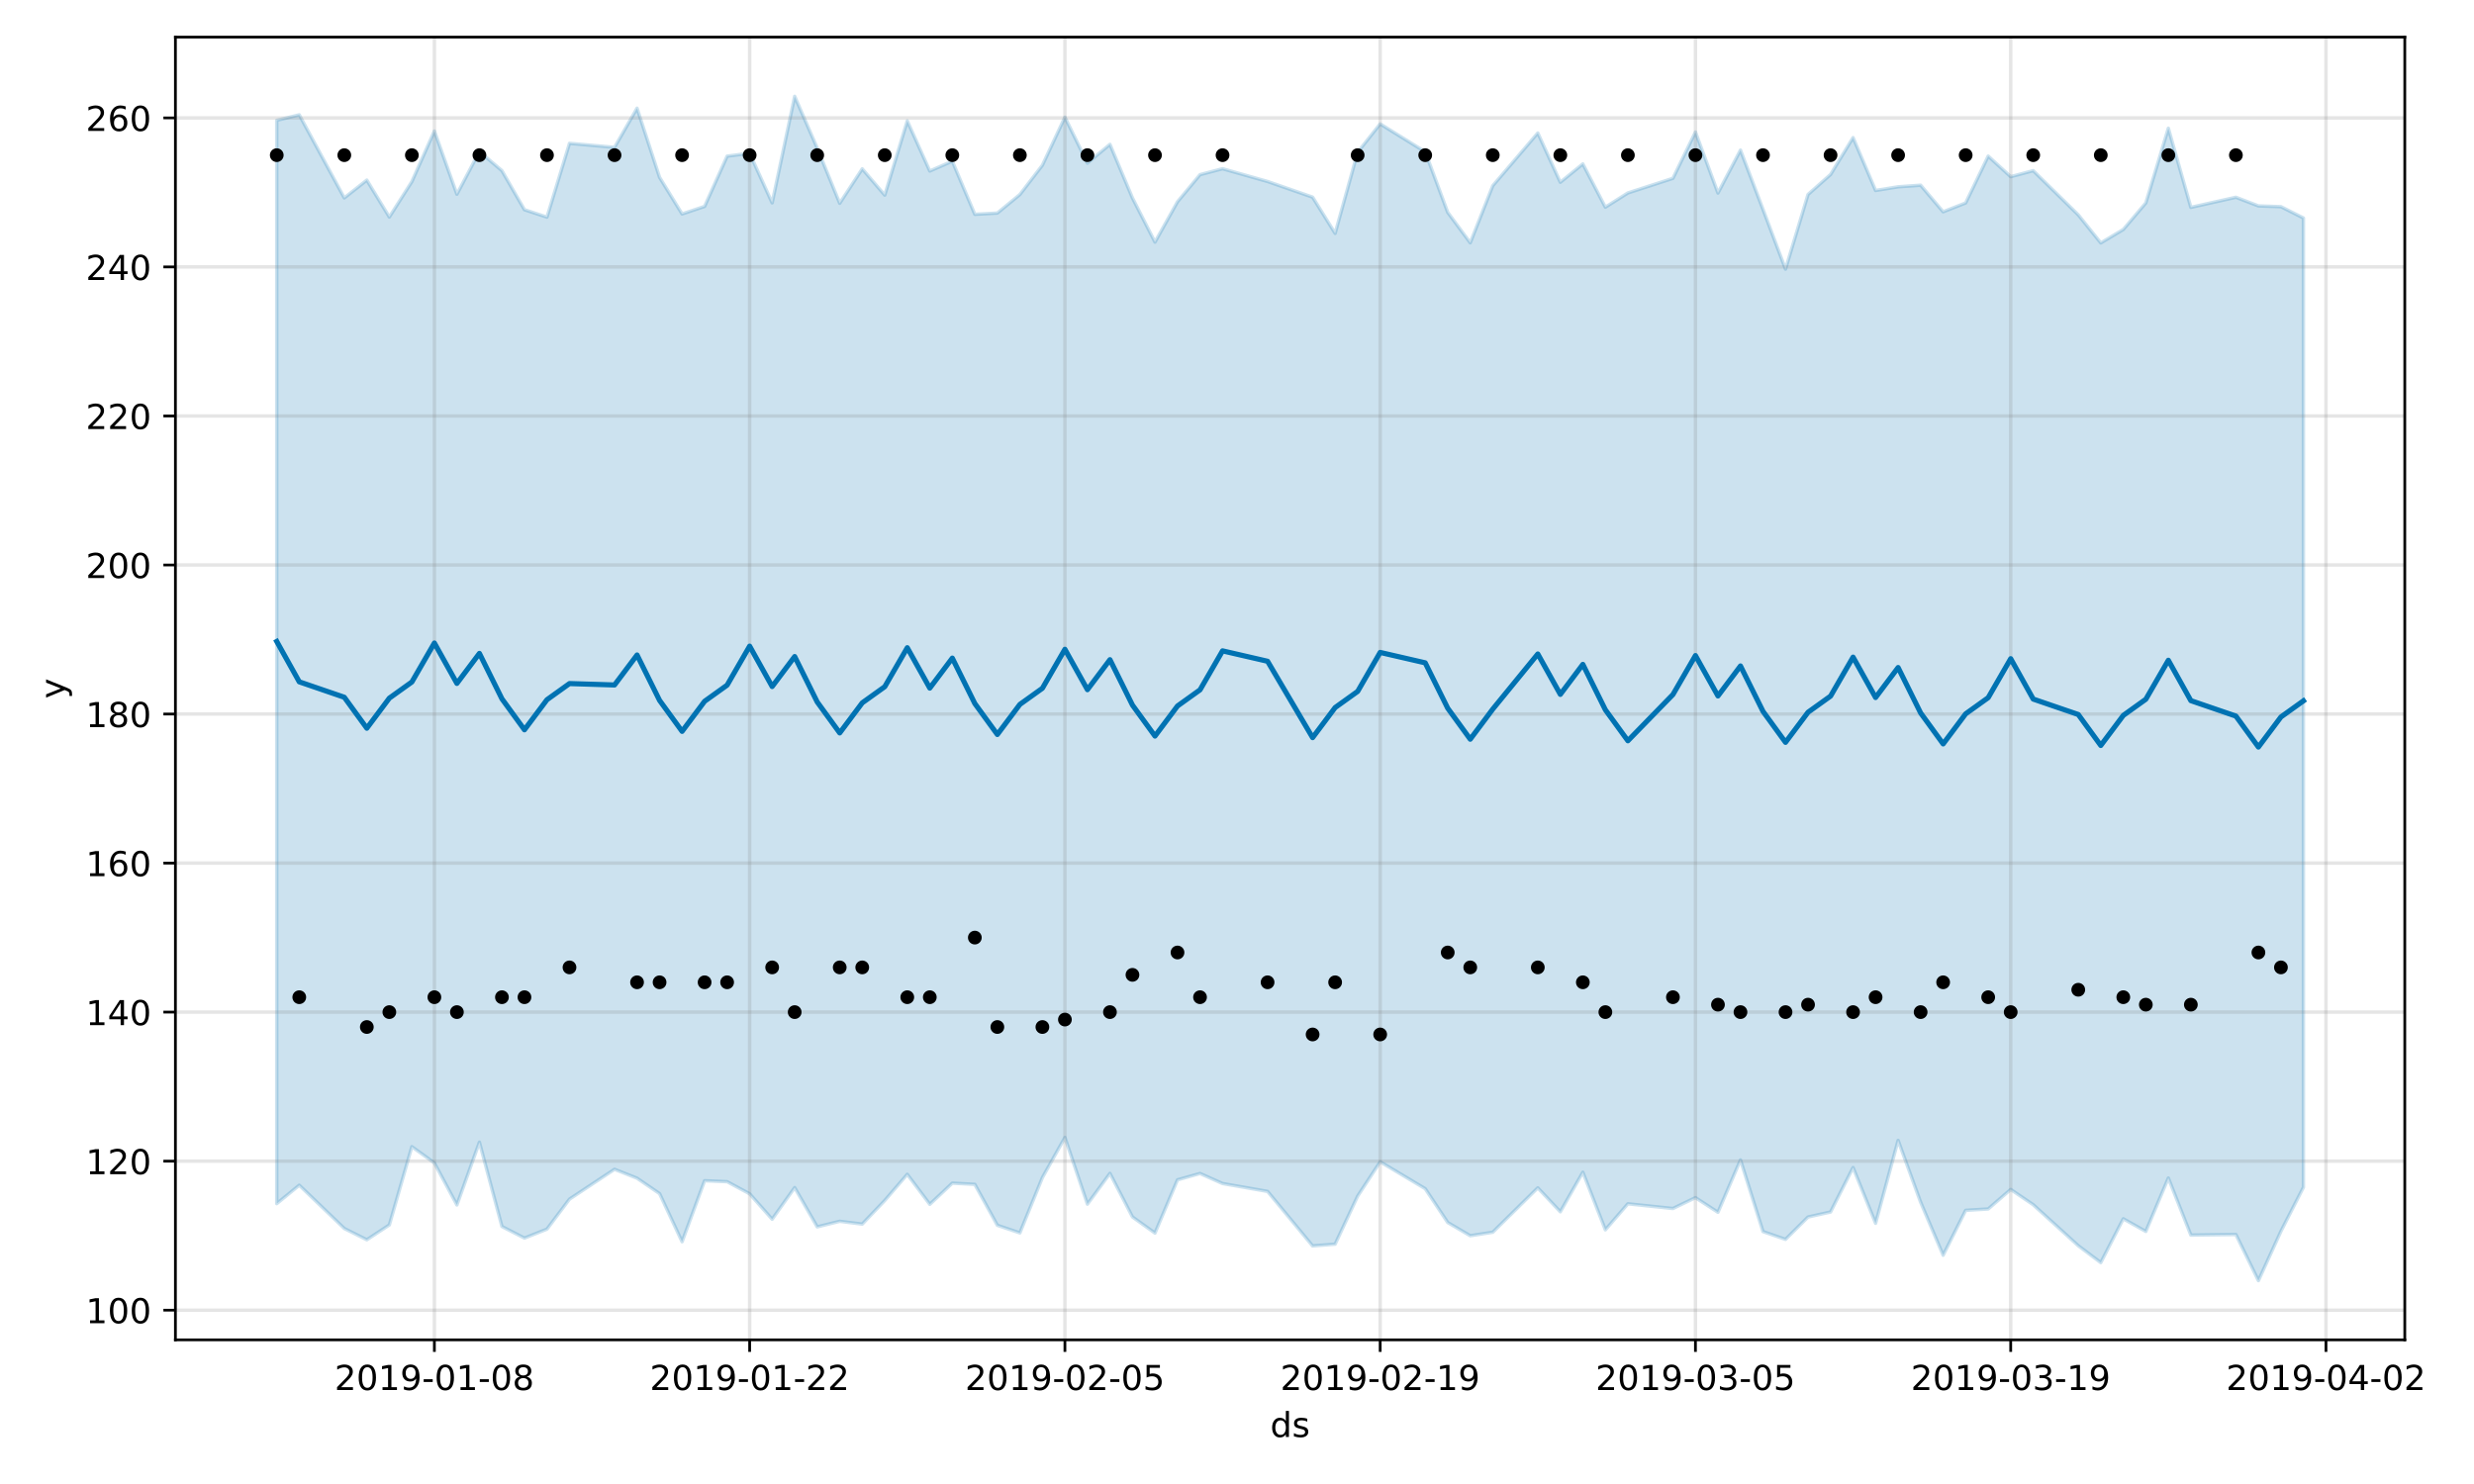 <?xml version="1.0" encoding="utf-8" standalone="no"?>
<!DOCTYPE svg PUBLIC "-//W3C//DTD SVG 1.1//EN"
  "http://www.w3.org/Graphics/SVG/1.1/DTD/svg11.dtd">
<!-- Created with matplotlib (https://matplotlib.org/) -->
<svg height="432pt" version="1.1" viewBox="0 0 720 432" width="720pt" xmlns="http://www.w3.org/2000/svg" xmlns:xlink="http://www.w3.org/1999/xlink">
 <defs>
  <style type="text/css">
*{stroke-linecap:butt;stroke-linejoin:round;}
  </style>
 </defs>
 <g id="figure_1">
  <g id="patch_1">
   <path d="M 0 432 
L 720 432 
L 720 0 
L 0 0 
z
" style="fill:#ffffff;"/>
  </g>
  <g id="axes_1">
   <g id="patch_2">
    <path d="M 51.05 390.04 
L 699.857 390.04 
L 699.857 10.8 
L 51.05 10.8 
z
" style="fill:#ffffff;"/>
   </g>
   <g id="PolyCollection_1">
    <defs>
     <path d="M 80.541 -396.973 
L 80.541 -81.615 
L 87.095 -86.976 
L 100.202 -74.382 
L 106.756 -71.103 
L 113.309 -75.413 
L 119.863 -98.191 
L 126.417 -93.461 
L 132.97 -81.225 
L 139.524 -99.503 
L 146.077 -74.964 
L 152.631 -71.585 
L 159.185 -74.193 
L 165.738 -82.927 
L 178.845 -91.606 
L 185.399 -89.014 
L 191.953 -84.532 
L 198.506 -70.516 
L 205.06 -88.28 
L 211.613 -88.001 
L 218.167 -84.479 
L 224.721 -77.072 
L 231.274 -86.286 
L 237.828 -74.85 
L 244.381 -76.476 
L 250.935 -75.657 
L 257.489 -82.521 
L 264.042 -90.147 
L 270.596 -81.414 
L 277.15 -87.576 
L 283.703 -87.223 
L 290.257 -75.31 
L 296.81 -73.097 
L 303.364 -89.192 
L 309.918 -100.877 
L 316.471 -81.465 
L 323.025 -90.418 
L 329.578 -77.741 
L 336.132 -73.044 
L 342.686 -88.545 
L 349.239 -90.388 
L 355.793 -87.465 
L 368.9 -85.174 
L 382.007 -69.302 
L 388.561 -69.815 
L 395.114 -83.802 
L 401.668 -93.795 
L 414.775 -85.965 
L 421.329 -76.119 
L 427.883 -72.27 
L 434.436 -73.291 
L 447.543 -86.212 
L 454.097 -79.239 
L 460.651 -90.754 
L 467.204 -73.99 
L 473.758 -81.562 
L 486.865 -80.19 
L 493.419 -83.359 
L 499.972 -79.089 
L 506.526 -94.34 
L 513.079 -73.481 
L 519.633 -71.211 
L 526.187 -77.719 
L 532.74 -79.175 
L 539.294 -92.119 
L 545.847 -75.893 
L 552.401 -100.024 
L 558.955 -82.027 
L 565.508 -66.592 
L 572.062 -79.664 
L 578.616 -80.059 
L 585.169 -85.746 
L 591.723 -81.296 
L 604.83 -69.364 
L 611.384 -64.444 
L 617.937 -77.208 
L 624.491 -73.52 
L 631.044 -89.07 
L 637.598 -72.458 
L 650.705 -72.625 
L 657.259 -59.198 
L 663.812 -73.564 
L 670.366 -86.382 
L 670.366 -368.544 
L 670.366 -368.544 
L 663.812 -371.836 
L 657.259 -372.063 
L 650.705 -374.573 
L 637.598 -371.64 
L 631.044 -394.673 
L 624.491 -372.926 
L 617.937 -365.199 
L 611.384 -361.292 
L 604.83 -369.451 
L 591.723 -382.323 
L 585.169 -380.567 
L 578.616 -386.552 
L 572.062 -372.929 
L 565.508 -370.345 
L 558.955 -378.093 
L 552.401 -377.621 
L 545.847 -376.563 
L 539.294 -391.942 
L 532.74 -381.201 
L 526.187 -375.394 
L 519.633 -353.658 
L 513.079 -371.057 
L 506.526 -388.305 
L 499.972 -375.808 
L 493.419 -393.567 
L 486.865 -380.093 
L 473.758 -375.836 
L 467.204 -371.689 
L 460.651 -384.282 
L 454.097 -378.945 
L 447.543 -393.285 
L 434.436 -377.936 
L 427.883 -361.318 
L 421.329 -370.185 
L 414.775 -387.807 
L 401.668 -395.933 
L 395.114 -387.682 
L 388.561 -364.068 
L 382.007 -374.61 
L 368.9 -379.174 
L 355.793 -382.887 
L 349.239 -381.16 
L 342.686 -373.264 
L 336.132 -361.52 
L 329.578 -374.373 
L 323.025 -389.979 
L 316.471 -384.517 
L 309.918 -397.894 
L 303.364 -383.902 
L 296.81 -375.374 
L 290.257 -369.976 
L 283.703 -369.618 
L 277.15 -385.079 
L 270.596 -382.219 
L 264.042 -396.804 
L 257.489 -375.202 
L 250.935 -382.847 
L 244.381 -372.83 
L 237.828 -388.898 
L 231.274 -403.962 
L 224.721 -372.941 
L 218.167 -387.384 
L 211.613 -386.544 
L 205.06 -371.918 
L 198.506 -369.717 
L 191.953 -380.381 
L 185.399 -400.502 
L 178.845 -389.108 
L 165.738 -390.275 
L 159.185 -368.799 
L 152.631 -370.955 
L 146.077 -382.317 
L 139.524 -387.887 
L 132.97 -375.457 
L 126.417 -393.86 
L 119.863 -379.133 
L 113.309 -368.819 
L 106.756 -379.572 
L 100.202 -374.387 
L 87.095 -398.572 
L 80.541 -396.973 
z
" id="m8f72b0539c" style="stroke:#0072b2;stroke-opacity:0.2;"/>
    </defs>
    <g clip-path="url(#pd2a1df730b)">
     <use style="fill:#0072b2;fill-opacity:0.2;stroke:#0072b2;stroke-opacity:0.2;" x="0" xlink:href="#m8f72b0539c" y="432"/>
    </g>
   </g>
   <g id="matplotlib.axis_1">
    <g id="xtick_1">
     <g id="line2d_1">
      <path clip-path="url(#pd2a1df730b)" d="M 126.417 390.04 
L 126.417 10.8 
" style="fill:none;stroke:#808080;stroke-linecap:square;stroke-opacity:0.2;"/>
     </g>
     <g id="line2d_2">
      <defs>
       <path d="M 0 0 
L 0 3.5 
" id="m26935eb334" style="stroke:#000000;stroke-width:0.8;"/>
      </defs>
      <g>
       <use style="stroke:#000000;stroke-width:0.8;" x="126.417" xlink:href="#m26935eb334" y="390.04"/>
      </g>
     </g>
     <g id="text_1">
      <!-- 2019-01-08 -->
      <defs>
       <path d="M 19.188 8.297 
L 53.609 8.297 
L 53.609 0 
L 7.328 0 
L 7.328 8.297 
Q 12.938 14.109 22.625 23.891 
Q 32.328 33.688 34.812 36.531 
Q 39.547 41.844 41.422 45.531 
Q 43.312 49.219 43.312 52.781 
Q 43.312 58.594 39.234 62.25 
Q 35.156 65.922 28.609 65.922 
Q 23.969 65.922 18.812 64.312 
Q 13.672 62.703 7.812 59.422 
L 7.812 69.391 
Q 13.766 71.781 18.938 73 
Q 24.125 74.219 28.422 74.219 
Q 39.75 74.219 46.484 68.547 
Q 53.219 62.891 53.219 53.422 
Q 53.219 48.922 51.531 44.891 
Q 49.859 40.875 45.406 35.406 
Q 44.188 33.984 37.641 27.219 
Q 31.109 20.453 19.188 8.297 
z
" id="DejaVuSans-50"/>
       <path d="M 31.781 66.406 
Q 24.172 66.406 20.328 58.906 
Q 16.5 51.422 16.5 36.375 
Q 16.5 21.391 20.328 13.891 
Q 24.172 6.391 31.781 6.391 
Q 39.453 6.391 43.281 13.891 
Q 47.125 21.391 47.125 36.375 
Q 47.125 51.422 43.281 58.906 
Q 39.453 66.406 31.781 66.406 
z
M 31.781 74.219 
Q 44.047 74.219 50.516 64.516 
Q 56.984 54.828 56.984 36.375 
Q 56.984 17.969 50.516 8.266 
Q 44.047 -1.422 31.781 -1.422 
Q 19.531 -1.422 13.062 8.266 
Q 6.594 17.969 6.594 36.375 
Q 6.594 54.828 13.062 64.516 
Q 19.531 74.219 31.781 74.219 
z
" id="DejaVuSans-48"/>
       <path d="M 12.406 8.297 
L 28.516 8.297 
L 28.516 63.922 
L 10.984 60.406 
L 10.984 69.391 
L 28.422 72.906 
L 38.281 72.906 
L 38.281 8.297 
L 54.391 8.297 
L 54.391 0 
L 12.406 0 
z
" id="DejaVuSans-49"/>
       <path d="M 10.984 1.516 
L 10.984 10.5 
Q 14.703 8.734 18.5 7.812 
Q 22.312 6.891 25.984 6.891 
Q 35.75 6.891 40.891 13.453 
Q 46.047 20.016 46.781 33.406 
Q 43.953 29.203 39.594 26.953 
Q 35.25 24.703 29.984 24.703 
Q 19.047 24.703 12.672 31.312 
Q 6.297 37.938 6.297 49.422 
Q 6.297 60.641 12.938 67.422 
Q 19.578 74.219 30.609 74.219 
Q 43.266 74.219 49.922 64.516 
Q 56.594 54.828 56.594 36.375 
Q 56.594 19.141 48.406 8.859 
Q 40.234 -1.422 26.422 -1.422 
Q 22.703 -1.422 18.891 -0.688 
Q 15.094 0.047 10.984 1.516 
z
M 30.609 32.422 
Q 37.25 32.422 41.125 36.953 
Q 45.016 41.5 45.016 49.422 
Q 45.016 57.281 41.125 61.844 
Q 37.25 66.406 30.609 66.406 
Q 23.969 66.406 20.094 61.844 
Q 16.219 57.281 16.219 49.422 
Q 16.219 41.5 20.094 36.953 
Q 23.969 32.422 30.609 32.422 
z
" id="DejaVuSans-57"/>
       <path d="M 4.891 31.391 
L 31.203 31.391 
L 31.203 23.391 
L 4.891 23.391 
z
" id="DejaVuSans-45"/>
       <path d="M 31.781 34.625 
Q 24.75 34.625 20.719 30.859 
Q 16.703 27.094 16.703 20.516 
Q 16.703 13.922 20.719 10.156 
Q 24.75 6.391 31.781 6.391 
Q 38.812 6.391 42.859 10.172 
Q 46.922 13.969 46.922 20.516 
Q 46.922 27.094 42.891 30.859 
Q 38.875 34.625 31.781 34.625 
z
M 21.922 38.812 
Q 15.578 40.375 12.031 44.719 
Q 8.5 49.078 8.5 55.328 
Q 8.5 64.062 14.719 69.141 
Q 20.953 74.219 31.781 74.219 
Q 42.672 74.219 48.875 69.141 
Q 55.078 64.062 55.078 55.328 
Q 55.078 49.078 51.531 44.719 
Q 48 40.375 41.703 38.812 
Q 48.828 37.156 52.797 32.312 
Q 56.781 27.484 56.781 20.516 
Q 56.781 9.906 50.312 4.234 
Q 43.844 -1.422 31.781 -1.422 
Q 19.734 -1.422 13.25 4.234 
Q 6.781 9.906 6.781 20.516 
Q 6.781 27.484 10.781 32.312 
Q 14.797 37.156 21.922 38.812 
z
M 18.312 54.391 
Q 18.312 48.734 21.844 45.562 
Q 25.391 42.391 31.781 42.391 
Q 38.141 42.391 41.719 45.562 
Q 45.312 48.734 45.312 54.391 
Q 45.312 60.062 41.719 63.234 
Q 38.141 66.406 31.781 66.406 
Q 25.391 66.406 21.844 63.234 
Q 18.312 60.062 18.312 54.391 
z
" id="DejaVuSans-56"/>
      </defs>
      <g transform="translate(97.359 404.638)scale(0.1 -0.1)">
       <use xlink:href="#DejaVuSans-50"/>
       <use x="63.623" xlink:href="#DejaVuSans-48"/>
       <use x="127.246" xlink:href="#DejaVuSans-49"/>
       <use x="190.869" xlink:href="#DejaVuSans-57"/>
       <use x="254.492" xlink:href="#DejaVuSans-45"/>
       <use x="290.576" xlink:href="#DejaVuSans-48"/>
       <use x="354.199" xlink:href="#DejaVuSans-49"/>
       <use x="417.822" xlink:href="#DejaVuSans-45"/>
       <use x="453.906" xlink:href="#DejaVuSans-48"/>
       <use x="517.529" xlink:href="#DejaVuSans-56"/>
      </g>
     </g>
    </g>
    <g id="xtick_2">
     <g id="line2d_3">
      <path clip-path="url(#pd2a1df730b)" d="M 218.167 390.04 
L 218.167 10.8 
" style="fill:none;stroke:#808080;stroke-linecap:square;stroke-opacity:0.2;"/>
     </g>
     <g id="line2d_4">
      <g>
       <use style="stroke:#000000;stroke-width:0.8;" x="218.167" xlink:href="#m26935eb334" y="390.04"/>
      </g>
     </g>
     <g id="text_2">
      <!-- 2019-01-22 -->
      <g transform="translate(189.109 404.638)scale(0.1 -0.1)">
       <use xlink:href="#DejaVuSans-50"/>
       <use x="63.623" xlink:href="#DejaVuSans-48"/>
       <use x="127.246" xlink:href="#DejaVuSans-49"/>
       <use x="190.869" xlink:href="#DejaVuSans-57"/>
       <use x="254.492" xlink:href="#DejaVuSans-45"/>
       <use x="290.576" xlink:href="#DejaVuSans-48"/>
       <use x="354.199" xlink:href="#DejaVuSans-49"/>
       <use x="417.822" xlink:href="#DejaVuSans-45"/>
       <use x="453.906" xlink:href="#DejaVuSans-50"/>
       <use x="517.529" xlink:href="#DejaVuSans-50"/>
      </g>
     </g>
    </g>
    <g id="xtick_3">
     <g id="line2d_5">
      <path clip-path="url(#pd2a1df730b)" d="M 309.918 390.04 
L 309.918 10.8 
" style="fill:none;stroke:#808080;stroke-linecap:square;stroke-opacity:0.2;"/>
     </g>
     <g id="line2d_6">
      <g>
       <use style="stroke:#000000;stroke-width:0.8;" x="309.918" xlink:href="#m26935eb334" y="390.04"/>
      </g>
     </g>
     <g id="text_3">
      <!-- 2019-02-05 -->
      <defs>
       <path d="M 10.797 72.906 
L 49.516 72.906 
L 49.516 64.594 
L 19.828 64.594 
L 19.828 46.734 
Q 21.969 47.469 24.109 47.828 
Q 26.266 48.188 28.422 48.188 
Q 40.625 48.188 47.75 41.5 
Q 54.891 34.812 54.891 23.391 
Q 54.891 11.625 47.562 5.094 
Q 40.234 -1.422 26.906 -1.422 
Q 22.312 -1.422 17.547 -0.641 
Q 12.797 0.141 7.719 1.703 
L 7.719 11.625 
Q 12.109 9.234 16.797 8.062 
Q 21.484 6.891 26.703 6.891 
Q 35.156 6.891 40.078 11.328 
Q 45.016 15.766 45.016 23.391 
Q 45.016 31 40.078 35.438 
Q 35.156 39.891 26.703 39.891 
Q 22.75 39.891 18.812 39.016 
Q 14.891 38.141 10.797 36.281 
z
" id="DejaVuSans-53"/>
      </defs>
      <g transform="translate(280.86 404.638)scale(0.1 -0.1)">
       <use xlink:href="#DejaVuSans-50"/>
       <use x="63.623" xlink:href="#DejaVuSans-48"/>
       <use x="127.246" xlink:href="#DejaVuSans-49"/>
       <use x="190.869" xlink:href="#DejaVuSans-57"/>
       <use x="254.492" xlink:href="#DejaVuSans-45"/>
       <use x="290.576" xlink:href="#DejaVuSans-48"/>
       <use x="354.199" xlink:href="#DejaVuSans-50"/>
       <use x="417.822" xlink:href="#DejaVuSans-45"/>
       <use x="453.906" xlink:href="#DejaVuSans-48"/>
       <use x="517.529" xlink:href="#DejaVuSans-53"/>
      </g>
     </g>
    </g>
    <g id="xtick_4">
     <g id="line2d_7">
      <path clip-path="url(#pd2a1df730b)" d="M 401.668 390.04 
L 401.668 10.8 
" style="fill:none;stroke:#808080;stroke-linecap:square;stroke-opacity:0.2;"/>
     </g>
     <g id="line2d_8">
      <g>
       <use style="stroke:#000000;stroke-width:0.8;" x="401.668" xlink:href="#m26935eb334" y="390.04"/>
      </g>
     </g>
     <g id="text_4">
      <!-- 2019-02-19 -->
      <g transform="translate(372.61 404.638)scale(0.1 -0.1)">
       <use xlink:href="#DejaVuSans-50"/>
       <use x="63.623" xlink:href="#DejaVuSans-48"/>
       <use x="127.246" xlink:href="#DejaVuSans-49"/>
       <use x="190.869" xlink:href="#DejaVuSans-57"/>
       <use x="254.492" xlink:href="#DejaVuSans-45"/>
       <use x="290.576" xlink:href="#DejaVuSans-48"/>
       <use x="354.199" xlink:href="#DejaVuSans-50"/>
       <use x="417.822" xlink:href="#DejaVuSans-45"/>
       <use x="453.906" xlink:href="#DejaVuSans-49"/>
       <use x="517.529" xlink:href="#DejaVuSans-57"/>
      </g>
     </g>
    </g>
    <g id="xtick_5">
     <g id="line2d_9">
      <path clip-path="url(#pd2a1df730b)" d="M 493.419 390.04 
L 493.419 10.8 
" style="fill:none;stroke:#808080;stroke-linecap:square;stroke-opacity:0.2;"/>
     </g>
     <g id="line2d_10">
      <g>
       <use style="stroke:#000000;stroke-width:0.8;" x="493.419" xlink:href="#m26935eb334" y="390.04"/>
      </g>
     </g>
     <g id="text_5">
      <!-- 2019-03-05 -->
      <defs>
       <path d="M 40.578 39.312 
Q 47.656 37.797 51.625 33 
Q 55.609 28.219 55.609 21.188 
Q 55.609 10.406 48.188 4.484 
Q 40.766 -1.422 27.094 -1.422 
Q 22.516 -1.422 17.656 -0.516 
Q 12.797 0.391 7.625 2.203 
L 7.625 11.719 
Q 11.719 9.328 16.594 8.109 
Q 21.484 6.891 26.812 6.891 
Q 36.078 6.891 40.938 10.547 
Q 45.797 14.203 45.797 21.188 
Q 45.797 27.641 41.281 31.266 
Q 36.766 34.906 28.719 34.906 
L 20.219 34.906 
L 20.219 43.016 
L 29.109 43.016 
Q 36.375 43.016 40.234 45.922 
Q 44.094 48.828 44.094 54.297 
Q 44.094 59.906 40.109 62.906 
Q 36.141 65.922 28.719 65.922 
Q 24.656 65.922 20.016 65.031 
Q 15.375 64.156 9.812 62.312 
L 9.812 71.094 
Q 15.438 72.656 20.344 73.438 
Q 25.25 74.219 29.594 74.219 
Q 40.828 74.219 47.359 69.109 
Q 53.906 64.016 53.906 55.328 
Q 53.906 49.266 50.438 45.094 
Q 46.969 40.922 40.578 39.312 
z
" id="DejaVuSans-51"/>
      </defs>
      <g transform="translate(464.361 404.638)scale(0.1 -0.1)">
       <use xlink:href="#DejaVuSans-50"/>
       <use x="63.623" xlink:href="#DejaVuSans-48"/>
       <use x="127.246" xlink:href="#DejaVuSans-49"/>
       <use x="190.869" xlink:href="#DejaVuSans-57"/>
       <use x="254.492" xlink:href="#DejaVuSans-45"/>
       <use x="290.576" xlink:href="#DejaVuSans-48"/>
       <use x="354.199" xlink:href="#DejaVuSans-51"/>
       <use x="417.822" xlink:href="#DejaVuSans-45"/>
       <use x="453.906" xlink:href="#DejaVuSans-48"/>
       <use x="517.529" xlink:href="#DejaVuSans-53"/>
      </g>
     </g>
    </g>
    <g id="xtick_6">
     <g id="line2d_11">
      <path clip-path="url(#pd2a1df730b)" d="M 585.169 390.04 
L 585.169 10.8 
" style="fill:none;stroke:#808080;stroke-linecap:square;stroke-opacity:0.2;"/>
     </g>
     <g id="line2d_12">
      <g>
       <use style="stroke:#000000;stroke-width:0.8;" x="585.169" xlink:href="#m26935eb334" y="390.04"/>
      </g>
     </g>
     <g id="text_6">
      <!-- 2019-03-19 -->
      <g transform="translate(556.111 404.638)scale(0.1 -0.1)">
       <use xlink:href="#DejaVuSans-50"/>
       <use x="63.623" xlink:href="#DejaVuSans-48"/>
       <use x="127.246" xlink:href="#DejaVuSans-49"/>
       <use x="190.869" xlink:href="#DejaVuSans-57"/>
       <use x="254.492" xlink:href="#DejaVuSans-45"/>
       <use x="290.576" xlink:href="#DejaVuSans-48"/>
       <use x="354.199" xlink:href="#DejaVuSans-51"/>
       <use x="417.822" xlink:href="#DejaVuSans-45"/>
       <use x="453.906" xlink:href="#DejaVuSans-49"/>
       <use x="517.529" xlink:href="#DejaVuSans-57"/>
      </g>
     </g>
    </g>
    <g id="xtick_7">
     <g id="line2d_13">
      <path clip-path="url(#pd2a1df730b)" d="M 676.92 390.04 
L 676.92 10.8 
" style="fill:none;stroke:#808080;stroke-linecap:square;stroke-opacity:0.2;"/>
     </g>
     <g id="line2d_14">
      <g>
       <use style="stroke:#000000;stroke-width:0.8;" x="676.92" xlink:href="#m26935eb334" y="390.04"/>
      </g>
     </g>
     <g id="text_7">
      <!-- 2019-04-02 -->
      <defs>
       <path d="M 37.797 64.312 
L 12.891 25.391 
L 37.797 25.391 
z
M 35.203 72.906 
L 47.609 72.906 
L 47.609 25.391 
L 58.016 25.391 
L 58.016 17.188 
L 47.609 17.188 
L 47.609 0 
L 37.797 0 
L 37.797 17.188 
L 4.891 17.188 
L 4.891 26.703 
z
" id="DejaVuSans-52"/>
      </defs>
      <g transform="translate(647.862 404.638)scale(0.1 -0.1)">
       <use xlink:href="#DejaVuSans-50"/>
       <use x="63.623" xlink:href="#DejaVuSans-48"/>
       <use x="127.246" xlink:href="#DejaVuSans-49"/>
       <use x="190.869" xlink:href="#DejaVuSans-57"/>
       <use x="254.492" xlink:href="#DejaVuSans-45"/>
       <use x="290.576" xlink:href="#DejaVuSans-48"/>
       <use x="354.199" xlink:href="#DejaVuSans-52"/>
       <use x="417.822" xlink:href="#DejaVuSans-45"/>
       <use x="453.906" xlink:href="#DejaVuSans-48"/>
       <use x="517.529" xlink:href="#DejaVuSans-50"/>
      </g>
     </g>
    </g>
    <g id="text_8">
     <!-- ds -->
     <defs>
      <path d="M 45.406 46.391 
L 45.406 75.984 
L 54.391 75.984 
L 54.391 0 
L 45.406 0 
L 45.406 8.203 
Q 42.578 3.328 38.25 0.953 
Q 33.938 -1.422 27.875 -1.422 
Q 17.969 -1.422 11.734 6.484 
Q 5.516 14.406 5.516 27.297 
Q 5.516 40.188 11.734 48.094 
Q 17.969 56 27.875 56 
Q 33.938 56 38.25 53.625 
Q 42.578 51.266 45.406 46.391 
z
M 14.797 27.297 
Q 14.797 17.391 18.875 11.75 
Q 22.953 6.109 30.078 6.109 
Q 37.203 6.109 41.297 11.75 
Q 45.406 17.391 45.406 27.297 
Q 45.406 37.203 41.297 42.844 
Q 37.203 48.484 30.078 48.484 
Q 22.953 48.484 18.875 42.844 
Q 14.797 37.203 14.797 27.297 
z
" id="DejaVuSans-100"/>
      <path d="M 44.281 53.078 
L 44.281 44.578 
Q 40.484 46.531 36.375 47.5 
Q 32.281 48.484 27.875 48.484 
Q 21.188 48.484 17.844 46.438 
Q 14.5 44.391 14.5 40.281 
Q 14.5 37.156 16.891 35.375 
Q 19.281 33.594 26.516 31.984 
L 29.594 31.297 
Q 39.156 29.25 43.188 25.516 
Q 47.219 21.781 47.219 15.094 
Q 47.219 7.469 41.188 3.016 
Q 35.156 -1.422 24.609 -1.422 
Q 20.219 -1.422 15.453 -0.562 
Q 10.688 0.297 5.422 2 
L 5.422 11.281 
Q 10.406 8.688 15.234 7.391 
Q 20.062 6.109 24.812 6.109 
Q 31.156 6.109 34.562 8.281 
Q 37.984 10.453 37.984 14.406 
Q 37.984 18.062 35.516 20.016 
Q 33.062 21.969 24.703 23.781 
L 21.578 24.516 
Q 13.234 26.266 9.516 29.906 
Q 5.812 33.547 5.812 39.891 
Q 5.812 47.609 11.281 51.797 
Q 16.75 56 26.812 56 
Q 31.781 56 36.172 55.266 
Q 40.578 54.547 44.281 53.078 
z
" id="DejaVuSans-115"/>
     </defs>
     <g transform="translate(369.675 418.317)scale(0.1 -0.1)">
      <use xlink:href="#DejaVuSans-100"/>
      <use x="63.477" xlink:href="#DejaVuSans-115"/>
     </g>
    </g>
   </g>
   <g id="matplotlib.axis_2">
    <g id="ytick_1">
     <g id="line2d_15">
      <path clip-path="url(#pd2a1df730b)" d="M 51.05 381.4 
L 699.857 381.4 
" style="fill:none;stroke:#808080;stroke-linecap:square;stroke-opacity:0.2;"/>
     </g>
     <g id="line2d_16">
      <defs>
       <path d="M 0 0 
L -3.5 0 
" id="m606abdef30" style="stroke:#000000;stroke-width:0.8;"/>
      </defs>
      <g>
       <use style="stroke:#000000;stroke-width:0.8;" x="51.05" xlink:href="#m606abdef30" y="381.4"/>
      </g>
     </g>
     <g id="text_9">
      <!-- 100 -->
      <g transform="translate(24.962 385.199)scale(0.1 -0.1)">
       <use xlink:href="#DejaVuSans-49"/>
       <use x="63.623" xlink:href="#DejaVuSans-48"/>
       <use x="127.246" xlink:href="#DejaVuSans-48"/>
      </g>
     </g>
    </g>
    <g id="ytick_2">
     <g id="line2d_17">
      <path clip-path="url(#pd2a1df730b)" d="M 51.05 338.015 
L 699.857 338.015 
" style="fill:none;stroke:#808080;stroke-linecap:square;stroke-opacity:0.2;"/>
     </g>
     <g id="line2d_18">
      <g>
       <use style="stroke:#000000;stroke-width:0.8;" x="51.05" xlink:href="#m606abdef30" y="338.015"/>
      </g>
     </g>
     <g id="text_10">
      <!-- 120 -->
      <g transform="translate(24.962 341.814)scale(0.1 -0.1)">
       <use xlink:href="#DejaVuSans-49"/>
       <use x="63.623" xlink:href="#DejaVuSans-50"/>
       <use x="127.246" xlink:href="#DejaVuSans-48"/>
      </g>
     </g>
    </g>
    <g id="ytick_3">
     <g id="line2d_19">
      <path clip-path="url(#pd2a1df730b)" d="M 51.05 294.63 
L 699.857 294.63 
" style="fill:none;stroke:#808080;stroke-linecap:square;stroke-opacity:0.2;"/>
     </g>
     <g id="line2d_20">
      <g>
       <use style="stroke:#000000;stroke-width:0.8;" x="51.05" xlink:href="#m606abdef30" y="294.63"/>
      </g>
     </g>
     <g id="text_11">
      <!-- 140 -->
      <g transform="translate(24.962 298.429)scale(0.1 -0.1)">
       <use xlink:href="#DejaVuSans-49"/>
       <use x="63.623" xlink:href="#DejaVuSans-52"/>
       <use x="127.246" xlink:href="#DejaVuSans-48"/>
      </g>
     </g>
    </g>
    <g id="ytick_4">
     <g id="line2d_21">
      <path clip-path="url(#pd2a1df730b)" d="M 51.05 251.245 
L 699.857 251.245 
" style="fill:none;stroke:#808080;stroke-linecap:square;stroke-opacity:0.2;"/>
     </g>
     <g id="line2d_22">
      <g>
       <use style="stroke:#000000;stroke-width:0.8;" x="51.05" xlink:href="#m606abdef30" y="251.245"/>
      </g>
     </g>
     <g id="text_12">
      <!-- 160 -->
      <defs>
       <path d="M 33.016 40.375 
Q 26.375 40.375 22.484 35.828 
Q 18.609 31.297 18.609 23.391 
Q 18.609 15.531 22.484 10.953 
Q 26.375 6.391 33.016 6.391 
Q 39.656 6.391 43.531 10.953 
Q 47.406 15.531 47.406 23.391 
Q 47.406 31.297 43.531 35.828 
Q 39.656 40.375 33.016 40.375 
z
M 52.594 71.297 
L 52.594 62.312 
Q 48.875 64.062 45.094 64.984 
Q 41.312 65.922 37.594 65.922 
Q 27.828 65.922 22.672 59.328 
Q 17.531 52.734 16.797 39.406 
Q 19.672 43.656 24.016 45.922 
Q 28.375 48.188 33.594 48.188 
Q 44.578 48.188 50.953 41.516 
Q 57.328 34.859 57.328 23.391 
Q 57.328 12.156 50.688 5.359 
Q 44.047 -1.422 33.016 -1.422 
Q 20.359 -1.422 13.672 8.266 
Q 6.984 17.969 6.984 36.375 
Q 6.984 53.656 15.188 63.938 
Q 23.391 74.219 37.203 74.219 
Q 40.922 74.219 44.703 73.484 
Q 48.484 72.75 52.594 71.297 
z
" id="DejaVuSans-54"/>
      </defs>
      <g transform="translate(24.962 255.044)scale(0.1 -0.1)">
       <use xlink:href="#DejaVuSans-49"/>
       <use x="63.623" xlink:href="#DejaVuSans-54"/>
       <use x="127.246" xlink:href="#DejaVuSans-48"/>
      </g>
     </g>
    </g>
    <g id="ytick_5">
     <g id="line2d_23">
      <path clip-path="url(#pd2a1df730b)" d="M 51.05 207.86 
L 699.857 207.86 
" style="fill:none;stroke:#808080;stroke-linecap:square;stroke-opacity:0.2;"/>
     </g>
     <g id="line2d_24">
      <g>
       <use style="stroke:#000000;stroke-width:0.8;" x="51.05" xlink:href="#m606abdef30" y="207.86"/>
      </g>
     </g>
     <g id="text_13">
      <!-- 180 -->
      <g transform="translate(24.962 211.659)scale(0.1 -0.1)">
       <use xlink:href="#DejaVuSans-49"/>
       <use x="63.623" xlink:href="#DejaVuSans-56"/>
       <use x="127.246" xlink:href="#DejaVuSans-48"/>
      </g>
     </g>
    </g>
    <g id="ytick_6">
     <g id="line2d_25">
      <path clip-path="url(#pd2a1df730b)" d="M 51.05 164.475 
L 699.857 164.475 
" style="fill:none;stroke:#808080;stroke-linecap:square;stroke-opacity:0.2;"/>
     </g>
     <g id="line2d_26">
      <g>
       <use style="stroke:#000000;stroke-width:0.8;" x="51.05" xlink:href="#m606abdef30" y="164.475"/>
      </g>
     </g>
     <g id="text_14">
      <!-- 200 -->
      <g transform="translate(24.962 168.274)scale(0.1 -0.1)">
       <use xlink:href="#DejaVuSans-50"/>
       <use x="63.623" xlink:href="#DejaVuSans-48"/>
       <use x="127.246" xlink:href="#DejaVuSans-48"/>
      </g>
     </g>
    </g>
    <g id="ytick_7">
     <g id="line2d_27">
      <path clip-path="url(#pd2a1df730b)" d="M 51.05 121.09 
L 699.857 121.09 
" style="fill:none;stroke:#808080;stroke-linecap:square;stroke-opacity:0.2;"/>
     </g>
     <g id="line2d_28">
      <g>
       <use style="stroke:#000000;stroke-width:0.8;" x="51.05" xlink:href="#m606abdef30" y="121.09"/>
      </g>
     </g>
     <g id="text_15">
      <!-- 220 -->
      <g transform="translate(24.962 124.889)scale(0.1 -0.1)">
       <use xlink:href="#DejaVuSans-50"/>
       <use x="63.623" xlink:href="#DejaVuSans-50"/>
       <use x="127.246" xlink:href="#DejaVuSans-48"/>
      </g>
     </g>
    </g>
    <g id="ytick_8">
     <g id="line2d_29">
      <path clip-path="url(#pd2a1df730b)" d="M 51.05 77.705 
L 699.857 77.705 
" style="fill:none;stroke:#808080;stroke-linecap:square;stroke-opacity:0.2;"/>
     </g>
     <g id="line2d_30">
      <g>
       <use style="stroke:#000000;stroke-width:0.8;" x="51.05" xlink:href="#m606abdef30" y="77.705"/>
      </g>
     </g>
     <g id="text_16">
      <!-- 240 -->
      <g transform="translate(24.962 81.504)scale(0.1 -0.1)">
       <use xlink:href="#DejaVuSans-50"/>
       <use x="63.623" xlink:href="#DejaVuSans-52"/>
       <use x="127.246" xlink:href="#DejaVuSans-48"/>
      </g>
     </g>
    </g>
    <g id="ytick_9">
     <g id="line2d_31">
      <path clip-path="url(#pd2a1df730b)" d="M 51.05 34.32 
L 699.857 34.32 
" style="fill:none;stroke:#808080;stroke-linecap:square;stroke-opacity:0.2;"/>
     </g>
     <g id="line2d_32">
      <g>
       <use style="stroke:#000000;stroke-width:0.8;" x="51.05" xlink:href="#m606abdef30" y="34.32"/>
      </g>
     </g>
     <g id="text_17">
      <!-- 260 -->
      <g transform="translate(24.962 38.12)scale(0.1 -0.1)">
       <use xlink:href="#DejaVuSans-50"/>
       <use x="63.623" xlink:href="#DejaVuSans-54"/>
       <use x="127.246" xlink:href="#DejaVuSans-48"/>
      </g>
     </g>
    </g>
    <g id="text_18">
     <!-- y -->
     <defs>
      <path d="M 32.172 -5.078 
Q 28.375 -14.844 24.75 -17.812 
Q 21.141 -20.797 15.094 -20.797 
L 7.906 -20.797 
L 7.906 -13.281 
L 13.188 -13.281 
Q 16.891 -13.281 18.938 -11.516 
Q 21 -9.766 23.484 -3.219 
L 25.094 0.875 
L 2.984 54.688 
L 12.5 54.688 
L 29.594 11.922 
L 46.688 54.688 
L 56.203 54.688 
z
" id="DejaVuSans-121"/>
     </defs>
     <g transform="translate(18.883 203.379)rotate(-90)scale(0.1 -0.1)">
      <use xlink:href="#DejaVuSans-121"/>
     </g>
    </g>
   </g>
   <g id="line2d_33">
    <defs>
     <path d="M 0 1.5 
C 0.398 1.5 0.779 1.342 1.061 1.061 
C 1.342 0.779 1.5 0.398 1.5 0 
C 1.5 -0.398 1.342 -0.779 1.061 -1.061 
C 0.779 -1.342 0.398 -1.5 0 -1.5 
C -0.398 -1.5 -0.779 -1.342 -1.061 -1.061 
C -1.342 -0.779 -1.5 -0.398 -1.5 0 
C -1.5 0.398 -1.342 0.779 -1.061 1.061 
C -0.779 1.342 -0.398 1.5 0 1.5 
z
" id="mf9a79ed694" style="stroke:#000000;"/>
    </defs>
    <g clip-path="url(#pd2a1df730b)">
     <use style="stroke:#000000;" x="80.541" xlink:href="#mf9a79ed694" y="45.167"/>
     <use style="stroke:#000000;" x="87.095" xlink:href="#mf9a79ed694" y="290.291"/>
     <use style="stroke:#000000;" x="100.202" xlink:href="#mf9a79ed694" y="45.167"/>
     <use style="stroke:#000000;" x="106.756" xlink:href="#mf9a79ed694" y="298.968"/>
     <use style="stroke:#000000;" x="113.309" xlink:href="#mf9a79ed694" y="294.63"/>
     <use style="stroke:#000000;" x="119.863" xlink:href="#mf9a79ed694" y="45.167"/>
     <use style="stroke:#000000;" x="126.417" xlink:href="#mf9a79ed694" y="290.291"/>
     <use style="stroke:#000000;" x="132.97" xlink:href="#mf9a79ed694" y="294.63"/>
     <use style="stroke:#000000;" x="139.524" xlink:href="#mf9a79ed694" y="45.167"/>
     <use style="stroke:#000000;" x="146.077" xlink:href="#mf9a79ed694" y="290.291"/>
     <use style="stroke:#000000;" x="152.631" xlink:href="#mf9a79ed694" y="290.291"/>
     <use style="stroke:#000000;" x="159.185" xlink:href="#mf9a79ed694" y="45.167"/>
     <use style="stroke:#000000;" x="165.738" xlink:href="#mf9a79ed694" y="281.614"/>
     <use style="stroke:#000000;" x="178.845" xlink:href="#mf9a79ed694" y="45.167"/>
     <use style="stroke:#000000;" x="185.399" xlink:href="#mf9a79ed694" y="285.953"/>
     <use style="stroke:#000000;" x="191.953" xlink:href="#mf9a79ed694" y="285.953"/>
     <use style="stroke:#000000;" x="198.506" xlink:href="#mf9a79ed694" y="45.167"/>
     <use style="stroke:#000000;" x="205.06" xlink:href="#mf9a79ed694" y="285.953"/>
     <use style="stroke:#000000;" x="211.613" xlink:href="#mf9a79ed694" y="285.953"/>
     <use style="stroke:#000000;" x="218.167" xlink:href="#mf9a79ed694" y="45.167"/>
     <use style="stroke:#000000;" x="224.721" xlink:href="#mf9a79ed694" y="281.614"/>
     <use style="stroke:#000000;" x="231.274" xlink:href="#mf9a79ed694" y="294.63"/>
     <use style="stroke:#000000;" x="237.828" xlink:href="#mf9a79ed694" y="45.167"/>
     <use style="stroke:#000000;" x="244.381" xlink:href="#mf9a79ed694" y="281.614"/>
     <use style="stroke:#000000;" x="250.935" xlink:href="#mf9a79ed694" y="281.614"/>
     <use style="stroke:#000000;" x="257.489" xlink:href="#mf9a79ed694" y="45.167"/>
     <use style="stroke:#000000;" x="264.042" xlink:href="#mf9a79ed694" y="290.291"/>
     <use style="stroke:#000000;" x="270.596" xlink:href="#mf9a79ed694" y="290.291"/>
     <use style="stroke:#000000;" x="277.15" xlink:href="#mf9a79ed694" y="45.167"/>
     <use style="stroke:#000000;" x="283.703" xlink:href="#mf9a79ed694" y="272.937"/>
     <use style="stroke:#000000;" x="290.257" xlink:href="#mf9a79ed694" y="298.968"/>
     <use style="stroke:#000000;" x="296.81" xlink:href="#mf9a79ed694" y="45.167"/>
     <use style="stroke:#000000;" x="303.364" xlink:href="#mf9a79ed694" y="298.968"/>
     <use style="stroke:#000000;" x="309.918" xlink:href="#mf9a79ed694" y="296.799"/>
     <use style="stroke:#000000;" x="316.471" xlink:href="#mf9a79ed694" y="45.167"/>
     <use style="stroke:#000000;" x="323.025" xlink:href="#mf9a79ed694" y="294.63"/>
     <use style="stroke:#000000;" x="329.578" xlink:href="#mf9a79ed694" y="283.784"/>
     <use style="stroke:#000000;" x="336.132" xlink:href="#mf9a79ed694" y="45.167"/>
     <use style="stroke:#000000;" x="342.686" xlink:href="#mf9a79ed694" y="277.276"/>
     <use style="stroke:#000000;" x="349.239" xlink:href="#mf9a79ed694" y="290.291"/>
     <use style="stroke:#000000;" x="355.793" xlink:href="#mf9a79ed694" y="45.167"/>
     <use style="stroke:#000000;" x="368.9" xlink:href="#mf9a79ed694" y="285.953"/>
     <use style="stroke:#000000;" x="382.007" xlink:href="#mf9a79ed694" y="301.138"/>
     <use style="stroke:#000000;" x="388.561" xlink:href="#mf9a79ed694" y="285.953"/>
     <use style="stroke:#000000;" x="395.114" xlink:href="#mf9a79ed694" y="45.167"/>
     <use style="stroke:#000000;" x="401.668" xlink:href="#mf9a79ed694" y="301.138"/>
     <use style="stroke:#000000;" x="414.775" xlink:href="#mf9a79ed694" y="45.167"/>
     <use style="stroke:#000000;" x="421.329" xlink:href="#mf9a79ed694" y="277.276"/>
     <use style="stroke:#000000;" x="427.883" xlink:href="#mf9a79ed694" y="281.614"/>
     <use style="stroke:#000000;" x="434.436" xlink:href="#mf9a79ed694" y="45.167"/>
     <use style="stroke:#000000;" x="447.543" xlink:href="#mf9a79ed694" y="281.614"/>
     <use style="stroke:#000000;" x="454.097" xlink:href="#mf9a79ed694" y="45.167"/>
     <use style="stroke:#000000;" x="460.651" xlink:href="#mf9a79ed694" y="285.953"/>
     <use style="stroke:#000000;" x="467.204" xlink:href="#mf9a79ed694" y="294.63"/>
     <use style="stroke:#000000;" x="473.758" xlink:href="#mf9a79ed694" y="45.167"/>
     <use style="stroke:#000000;" x="486.865" xlink:href="#mf9a79ed694" y="290.291"/>
     <use style="stroke:#000000;" x="493.419" xlink:href="#mf9a79ed694" y="45.167"/>
     <use style="stroke:#000000;" x="499.972" xlink:href="#mf9a79ed694" y="292.461"/>
     <use style="stroke:#000000;" x="506.526" xlink:href="#mf9a79ed694" y="294.63"/>
     <use style="stroke:#000000;" x="513.079" xlink:href="#mf9a79ed694" y="45.167"/>
     <use style="stroke:#000000;" x="519.633" xlink:href="#mf9a79ed694" y="294.63"/>
     <use style="stroke:#000000;" x="526.187" xlink:href="#mf9a79ed694" y="292.461"/>
     <use style="stroke:#000000;" x="532.74" xlink:href="#mf9a79ed694" y="45.167"/>
     <use style="stroke:#000000;" x="539.294" xlink:href="#mf9a79ed694" y="294.63"/>
     <use style="stroke:#000000;" x="545.847" xlink:href="#mf9a79ed694" y="290.291"/>
     <use style="stroke:#000000;" x="552.401" xlink:href="#mf9a79ed694" y="45.167"/>
     <use style="stroke:#000000;" x="558.955" xlink:href="#mf9a79ed694" y="294.63"/>
     <use style="stroke:#000000;" x="565.508" xlink:href="#mf9a79ed694" y="285.953"/>
     <use style="stroke:#000000;" x="572.062" xlink:href="#mf9a79ed694" y="45.167"/>
     <use style="stroke:#000000;" x="578.616" xlink:href="#mf9a79ed694" y="290.291"/>
     <use style="stroke:#000000;" x="585.169" xlink:href="#mf9a79ed694" y="294.63"/>
     <use style="stroke:#000000;" x="591.723" xlink:href="#mf9a79ed694" y="45.167"/>
     <use style="stroke:#000000;" x="604.83" xlink:href="#mf9a79ed694" y="288.122"/>
     <use style="stroke:#000000;" x="611.384" xlink:href="#mf9a79ed694" y="45.167"/>
     <use style="stroke:#000000;" x="617.937" xlink:href="#mf9a79ed694" y="290.291"/>
     <use style="stroke:#000000;" x="624.491" xlink:href="#mf9a79ed694" y="292.461"/>
     <use style="stroke:#000000;" x="631.044" xlink:href="#mf9a79ed694" y="45.167"/>
     <use style="stroke:#000000;" x="637.598" xlink:href="#mf9a79ed694" y="292.461"/>
     <use style="stroke:#000000;" x="650.705" xlink:href="#mf9a79ed694" y="45.167"/>
     <use style="stroke:#000000;" x="657.259" xlink:href="#mf9a79ed694" y="277.276"/>
     <use style="stroke:#000000;" x="663.812" xlink:href="#mf9a79ed694" y="281.614"/>
    </g>
   </g>
   <g id="line2d_34">
    <path clip-path="url(#pd2a1df730b)" d="M 80.541 186.729 
L 87.095 198.483 
L 100.202 202.975 
L 106.756 211.988 
L 113.309 203.231 
L 119.863 198.534 
L 126.417 187.186 
L 132.97 198.94 
L 139.524 190.212 
L 146.077 203.432 
L 152.631 212.445 
L 159.185 203.688 
L 165.738 198.99 
L 178.845 199.396 
L 185.399 190.669 
L 191.953 203.889 
L 198.506 212.901 
L 205.06 204.145 
L 211.613 199.447 
L 218.167 188.099 
L 224.721 199.853 
L 231.274 191.126 
L 237.828 204.345 
L 244.381 213.358 
L 250.935 204.601 
L 257.489 199.904 
L 264.042 188.556 
L 270.596 200.31 
L 277.15 191.582 
L 283.703 204.802 
L 290.257 213.815 
L 296.81 205.058 
L 303.364 200.36 
L 309.918 189.012 
L 316.471 200.766 
L 323.025 192.039 
L 329.578 205.259 
L 336.132 214.271 
L 342.686 205.515 
L 349.239 200.817 
L 355.793 189.469 
L 368.9 192.496 
L 382.007 214.728 
L 388.561 205.971 
L 395.114 201.274 
L 401.668 189.926 
L 414.775 192.952 
L 421.329 206.172 
L 427.883 215.185 
L 434.436 206.428 
L 447.543 190.382 
L 454.097 202.136 
L 460.651 193.409 
L 467.204 206.629 
L 473.758 215.641 
L 486.865 202.187 
L 493.419 190.839 
L 499.972 202.593 
L 506.526 193.866 
L 513.079 207.085 
L 519.633 216.098 
L 526.187 207.341 
L 532.74 202.644 
L 539.294 191.296 
L 545.847 203.05 
L 552.401 194.322 
L 558.955 207.542 
L 565.508 216.555 
L 572.062 207.798 
L 578.616 203.1 
L 585.169 191.752 
L 591.723 203.506 
L 604.83 207.999 
L 611.384 217.011 
L 617.937 208.255 
L 624.491 203.557 
L 631.044 192.209 
L 637.598 203.963 
L 650.705 208.455 
L 657.259 217.468 
L 663.812 208.712 
L 670.366 204.014 
" style="fill:none;stroke:#0072b2;stroke-linecap:square;stroke-width:1.5;"/>
   </g>
   <g id="patch_3">
    <path d="M 51.05 390.04 
L 51.05 10.8 
" style="fill:none;stroke:#000000;stroke-linecap:square;stroke-linejoin:miter;stroke-width:0.8;"/>
   </g>
   <g id="patch_4">
    <path d="M 699.857 390.04 
L 699.857 10.8 
" style="fill:none;stroke:#000000;stroke-linecap:square;stroke-linejoin:miter;stroke-width:0.8;"/>
   </g>
   <g id="patch_5">
    <path d="M 51.05 390.04 
L 699.857 390.04 
" style="fill:none;stroke:#000000;stroke-linecap:square;stroke-linejoin:miter;stroke-width:0.8;"/>
   </g>
   <g id="patch_6">
    <path d="M 51.05 10.8 
L 699.857 10.8 
" style="fill:none;stroke:#000000;stroke-linecap:square;stroke-linejoin:miter;stroke-width:0.8;"/>
   </g>
  </g>
 </g>
 <defs>
  <clipPath id="pd2a1df730b">
   <rect height="379.24" width="648.807" x="51.05" y="10.8"/>
  </clipPath>
 </defs>
</svg>
